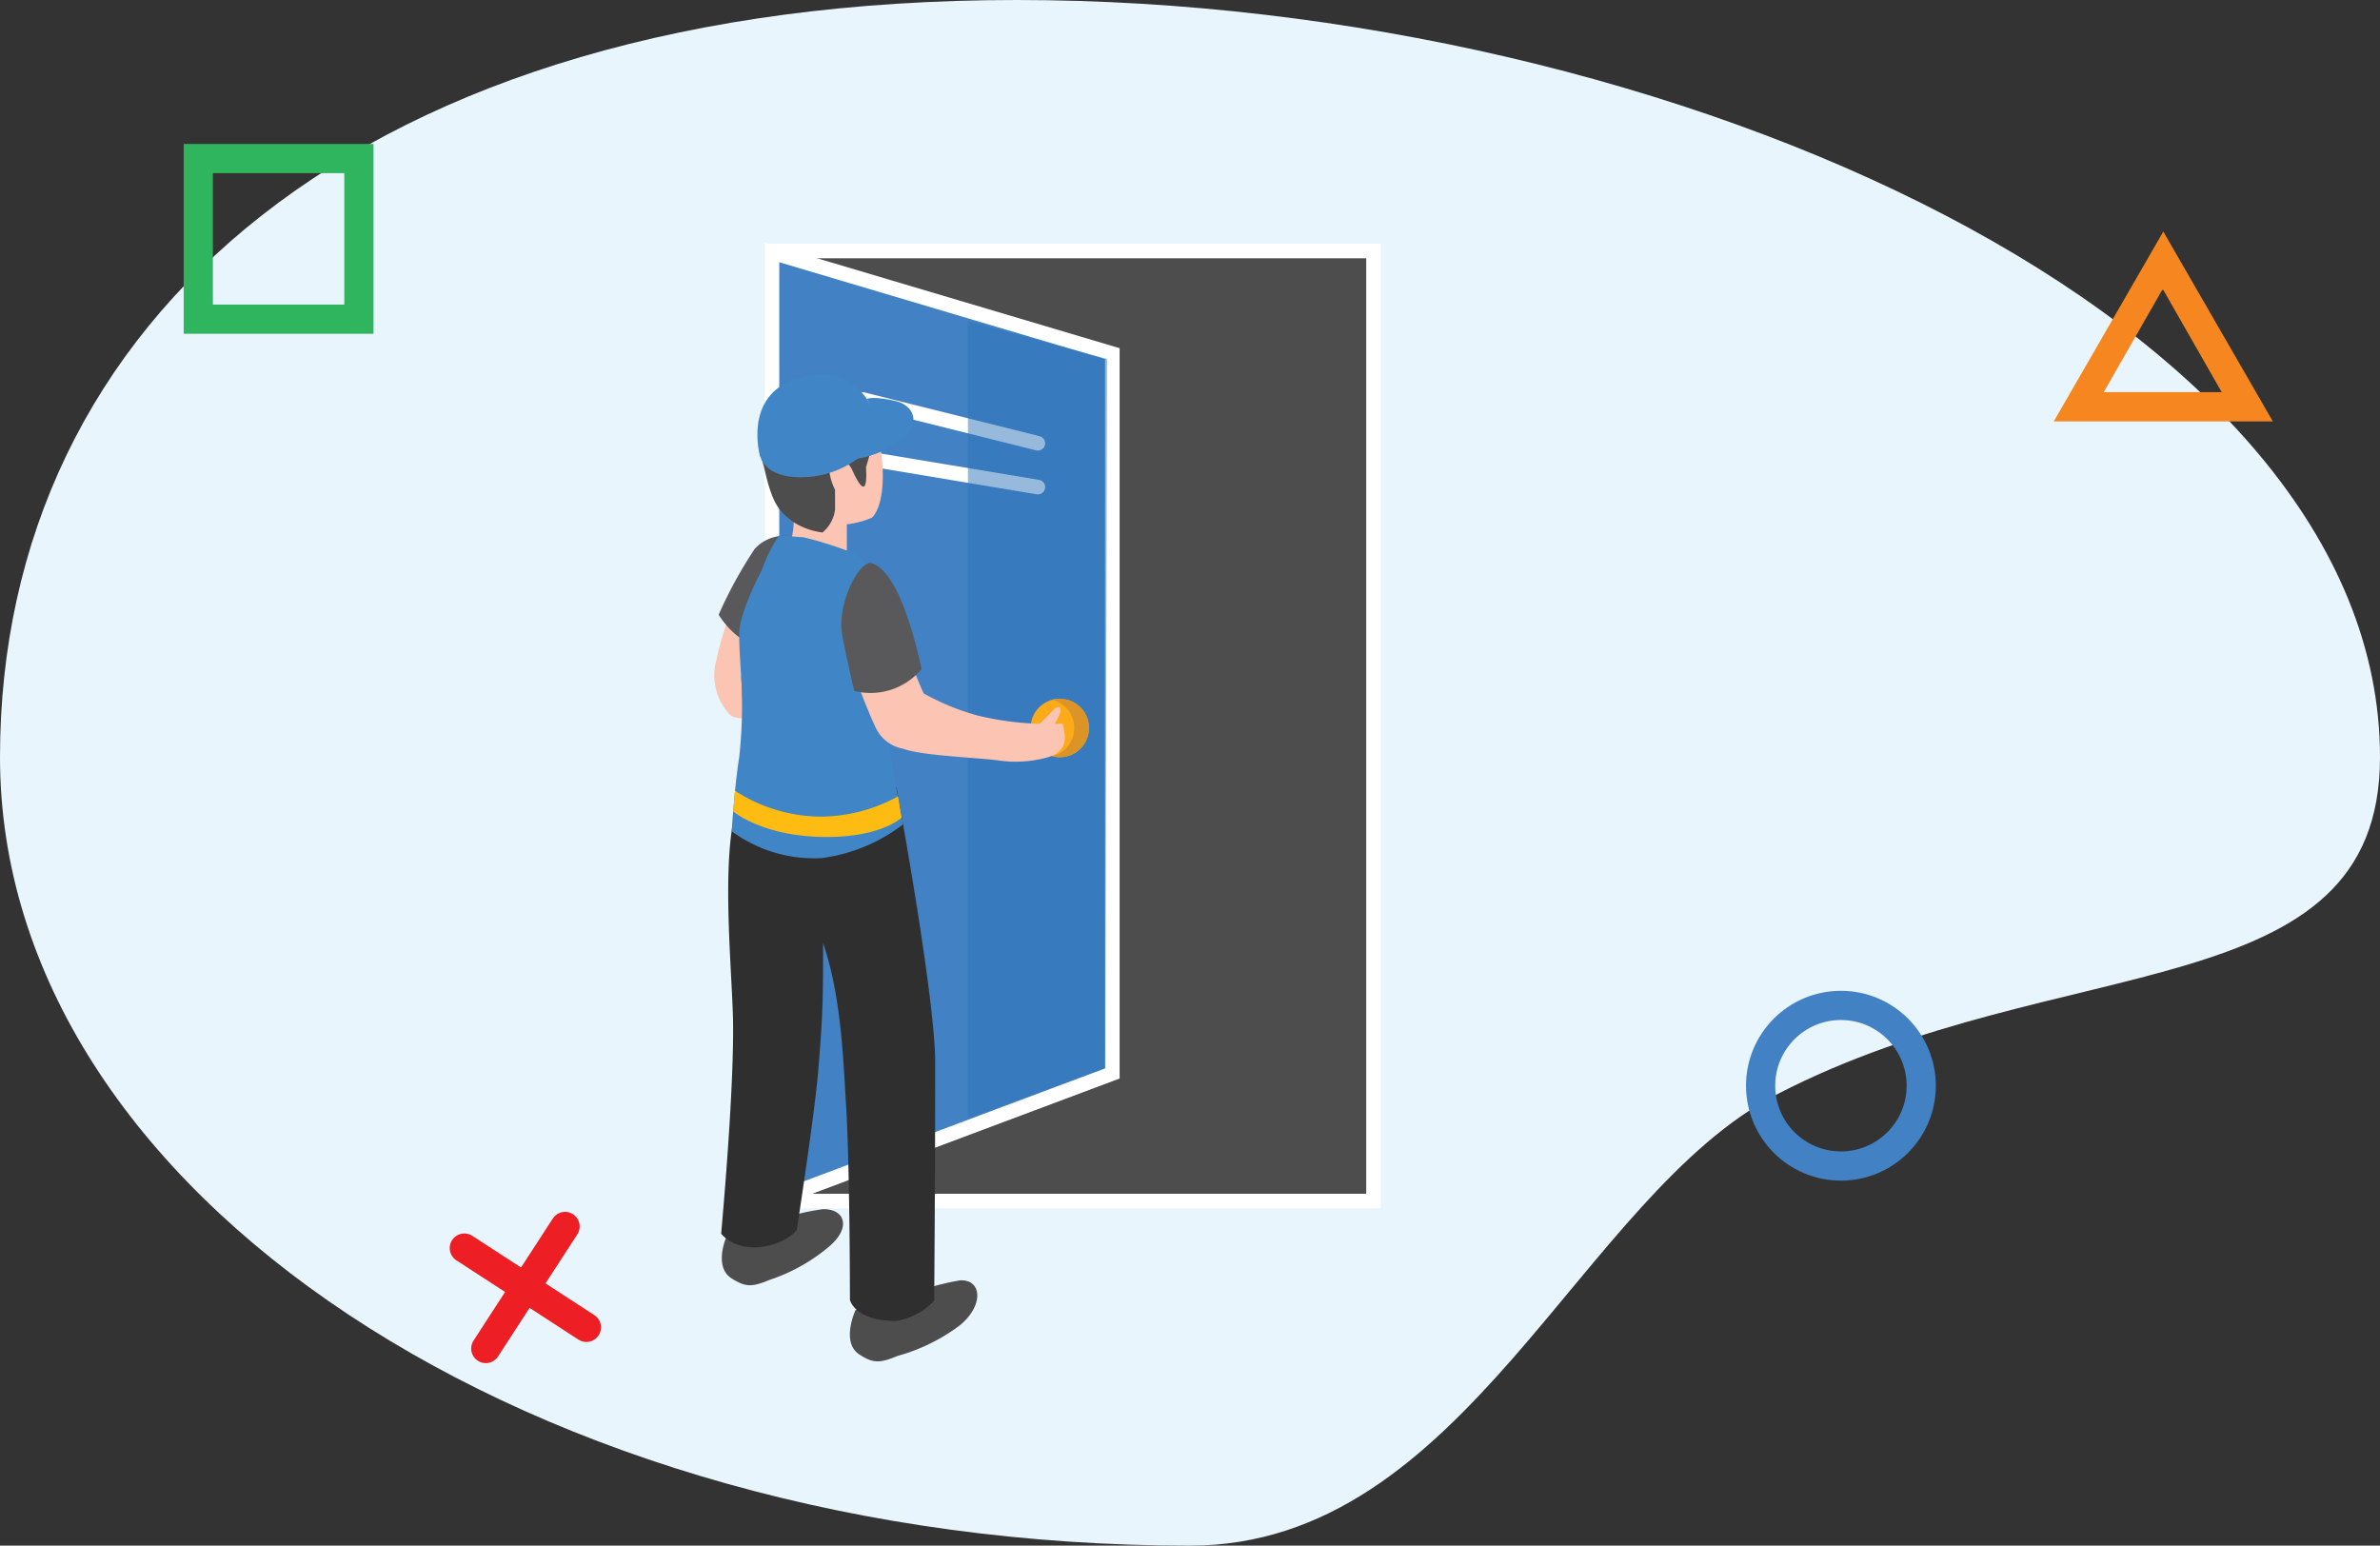 <svg xmlns="http://www.w3.org/2000/svg" viewBox="0 0 163 105.86"><rect x="0" y="0" width="163" height="105.86" fill="#333333" stroke="none"/><title>exit_angkut</title><g id="Layer_2" data-name="Layer 2"><g id="Layer_1-2" data-name="Layer 1"><g id="Group_5640" data-name="Group 5640"><g id="Group_1954" data-name="Group 1954"><path id="Path_1298" data-name="Path 1298" d="M69.64,0C114.65,0,163,22,163,51.86c0,17.3-21.91,13.06-41.26,23.07-13.57,7-21.34,30.93-40.24,30.93-45,0-81.5-24.18-81.5-54S24.62,0,69.64,0Z" fill="#e9f5fc"/><g id="Group_1952" data-name="Group 1952"><g id="Ellipse_132" data-name="Ellipse 132"><circle cx="126.08" cy="74.36" r="6.5" fill="none"/><circle cx="126.08" cy="74.36" r="5.5" fill="none" stroke="#4281c3" stroke-width="2"/></g><g id="Polygon_13" data-name="Polygon 13"><path d="M148.08,15.86l7.5,13h-15Z" fill="none"/><path d="M148.08,19.86l-4,7h8.08l-4-7m0-4,7.5,13h-15Z" fill="#f68720"/></g><g id="Rectangle_487" data-name="Rectangle 487"><rect x="12.58" y="9.86" width="13" height="13" fill="none"/><rect x="13.58" y="10.86" width="11" height="11" fill="none" stroke="#2fb55d" stroke-width="2"/></g><g id="Group_1899" data-name="Group 1899"><path id="Path_1288" data-name="Path 1288" d="M40.16,90.91,31.8,85.48" fill="none" stroke="#ed1e24" stroke-linecap="round" stroke-width="2"/><path id="Path_1289" data-name="Path 1289" d="M38.7,84l-5.43,8.36" fill="none" stroke="#ed1e24" stroke-linecap="round" stroke-width="2"/></g></g></g><g id="Group_2146" data-name="Group 2146"><g id="Group_2143" data-name="Group 2143"><path id="Path_1355" data-name="Path 1355" d="M52.87,17.19V82.26h41.2V17.19Z" fill="#4d4d4e" stroke="#fff"/><path id="Path_1356" data-name="Path 1356" d="M52.87,17.29l23.31,6.93v49.3L52.87,82.26Z" fill="#4281c3" stroke="#fff"/></g><g id="Group_2145" data-name="Group 2145"><line id="Line_69" data-name="Line 69" x1="59.08" y1="27.36" x2="71.08" y2="30.36" fill="none" stroke="#fff" stroke-linecap="round"/><line id="Line_70" data-name="Line 70" x1="59.08" y1="31.36" x2="71.08" y2="33.36" fill="none" stroke="#fff" stroke-linecap="round"/></g><path id="Path_1357" data-name="Path 1357" d="M75.82,24.58,75.7,73.15l-9.41,3.46V22Z" fill="#2e75bb" opacity="0.5" style="isolation:isolate"/><g id="Group_2144" data-name="Group 2144"><circle id="Ellipse_172" data-name="Ellipse 172" cx="72.58" cy="49.86" r="2" fill="#fbab19"/><path id="Subtraction_32" data-name="Subtraction 32" d="M72.58,51.86a2.08,2.08,0,0,1-.5-.07,2,2,0,0,0,0-3.87,2.07,2.07,0,0,1,.5-.06,2,2,0,0,1,0,4Z" fill="#dd9427"/></g><g id="Group_4515" data-name="Group 4515"><path id="Path_9338" data-name="Path 9338" d="M53.45,48.47c.78-2.62,1.17-5.5-.13-7.62l-2.83.06a20.85,20.85,0,0,0-1.44,4.34,3.91,3.91,0,0,0,.87,3.62c.74.88,3.37-.29,3.47-.36Z" fill="#fbc4b3"/><path id="Path_9339" data-name="Path 9339" d="M61.21,89.11a18,18,0,0,1,4.54-1.42c1.5-.07,1.65,1.7,0,3.07a12.66,12.66,0,0,1-4.26,2.1c-1.22.5-1.66.54-2.63-.09-1.3-.84-.26-3.06-.26-3.06Z" fill="#4d4d4e"/><path id="Path_9340" data-name="Path 9340" d="M52.41,83.9a15.32,15.32,0,0,1,3.92-1.08c1.5-.06,2.05,1.24.4,2.6a12.31,12.31,0,0,1-4,2.23c-1.21.5-1.64.53-2.62-.09-1.33-.84-.29-3.06-.26-3.06Z" fill="#4d4d4e"/><path id="Path_9341" data-name="Path 9341" d="M61.4,53.94s2.65,14.34,2.65,18.84c0,7.94-.07,16.3-.07,16.3a4.53,4.53,0,0,1-2.6,1.39c-2.88,0-3.17-1.45-3.17-1.45s0-9.46-.29-13.75c-.18-3-.35-7.2-1.55-10.68,0,3.57,0,4.71-.32,8.6-.22,2.87-1.41,10.56-1.48,11.06-.91,1.1-3.74,1.87-5.18.25.11-1.26.91-10.15.81-14.76-.1-4.23-1.18-14.26,1.24-16.21C53.54,51.83,61.4,53.94,61.4,53.94Z" fill="#302f2f"/><path id="Path_9342" data-name="Path 9342" d="M54.07,44.81a19.85,19.85,0,0,0-.46-3.35L55,37a2.77,2.77,0,0,0-3.31.59,29.9,29.9,0,0,0-2.47,4.51A5.72,5.72,0,0,0,54.07,44.81Z" fill="#59595b"/><path id="Path_9343" data-name="Path 9343" d="M58,28.18a2.79,2.79,0,0,0-3.81,1,3.59,3.59,0,0,0-.17.34c-.48,1,.2,3.8.32,5.75a4.92,4.92,0,0,1-.44,2.48l1.34.56a4.09,4.09,0,0,0,2.76,0l0-2.4a6.35,6.35,0,0,0,1.71-.45c.61-.56.93-2.23.65-4.38C59.9,27.9,58.4,28.45,58,28.18Z" fill="#fbc4b3"/><path id="Path_9344" data-name="Path 9344" d="M61.64,45.38c.8-1.7-1-4.78-1.51-5.89A4.58,4.58,0,0,0,58,37.71a25.66,25.66,0,0,0-3-.92c-.34,0-1.5-.12-1.5-.12S51,40.72,50.66,43c-.2,1.56.65,6.66,0,11.7-.33,2.66,9.71,1.91,10.59.82C60.76,53,60,48.85,61.64,45.38Z" fill="#4086c6"/><path id="Path_9345" data-name="Path 9345" d="M50.77,46.47a33.08,33.08,0,0,1-.14,5.36c-.32,2-.52,5.1-.52,5.1a9.51,9.51,0,0,0,6.16,1.84,11.59,11.59,0,0,0,5.58-2.31s-1.1-5.64-1-6.33l.07-.7a3.22,3.22,0,0,1-2.07.27,3.78,3.78,0,0,1-2.54-3,30.47,30.47,0,0,1,0-5.73C56.07,41,52,39.75,52,39.75A27,27,0,0,0,50.77,46.47Z" fill="#4086c6"/><path id="Path_9346" data-name="Path 9346" d="M59.31,32c.16-.53.53-1.78.62-2.28a2.43,2.43,0,0,0-.66-2.28c-.8-.83-3.56-1.1-4.56-.52A4.1,4.1,0,0,0,52.33,32c.6,2.79,1.18,3.1,2,3.75a4.81,4.81,0,0,0,2,.72,2.41,2.41,0,0,0,.86-1.58c0-.33,0-1.34,0-1.34s-.74-1.46-.17-2,1.23.33,1.37.69C58.94,33.45,59.43,34,59.31,32Z" fill="#4d4d4e"/><path id="Path_9347" data-name="Path 9347" d="M72.78,49.56A20.58,20.58,0,0,1,66.93,49a16.31,16.31,0,0,1-3.67-1.51,24,24,0,0,1-1.06-2.75l-3.69,1.5s.93,2.49,1.48,3.63a2.58,2.58,0,0,0,1.86,1.41c1.27.48,5,.6,6.51.8a8.25,8.25,0,0,0,3.28-.18C73.45,51.42,72.85,50.06,72.78,49.56Z" fill="#fbc4b3"/><path id="Path_9348" data-name="Path 9348" d="M58.5,47.32a4.55,4.55,0,0,0,4.62-1.5c-.71-3.22-1.84-6.73-3.4-7.24-.83-.28-2.33,2.62-2.07,4.67C57.72,43.82,58.07,45.44,58.5,47.32Z" fill="#59595b"/><path id="Path_9349" data-name="Path 9349" d="M50.34,54.16l-.13,1.41s1.92,1.65,6,1.75S61.75,56,61.75,56l-.24-1.46a11.07,11.07,0,0,1-5.36,1.39A10.9,10.9,0,0,1,50.34,54.16Z" fill="#febc12"/><path id="Path_9350" data-name="Path 9350" d="M55,41.41a7.22,7.22,0,0,1,1.32-2.73,3.35,3.35,0,0,1,1.66-1s.85.23.84.47A4.19,4.19,0,0,0,57,39.62a11.6,11.6,0,0,0-.87,2.63Z" fill="#4086c6"/><path id="Path_9351" data-name="Path 9351" d="M53.36,36.67A10.25,10.25,0,0,0,52,39.62a26.48,26.48,0,0,0-.5,2.63l.8.1s.76-3,1.2-4a12.24,12.24,0,0,1,.75-1.6Z" fill="#4086c6"/><path id="Path_9352" data-name="Path 9352" d="M70.7,50a14.46,14.46,0,0,0,1.39-1.32c.35-.4.64-.3.52.15a4.79,4.79,0,0,1-.72,1.24S71,50,70.85,50Z" fill="#fbc4b3"/><path id="Path_9353" data-name="Path 9353" d="M58,27.47c2,.21,2.82,1.54,1.78,3a6.6,6.6,0,0,1-5.52,2.19c-2-.21-2.82-1.54-1.79-3A6.61,6.61,0,0,1,58,27.47Z" fill="#4086c6"/><path id="Path_9354" data-name="Path 9354" d="M52.06,31.27s-1.2-4.1,2.44-5.33c2.62-.89,4.58.15,5.64,2.83C60.79,30.41,52.06,31.27,52.06,31.27Z" fill="#4086c6"/><path id="Path_9355" data-name="Path 9355" d="M58.72,31.42a3.68,3.68,0,0,0,1.15-3.1,8.48,8.48,0,0,0-.5-1s.36-.2,1.86.12S63,29.1,61.84,30A6.58,6.58,0,0,1,58.72,31.42Z" fill="#4086c6"/></g></g></g></g></g></svg>